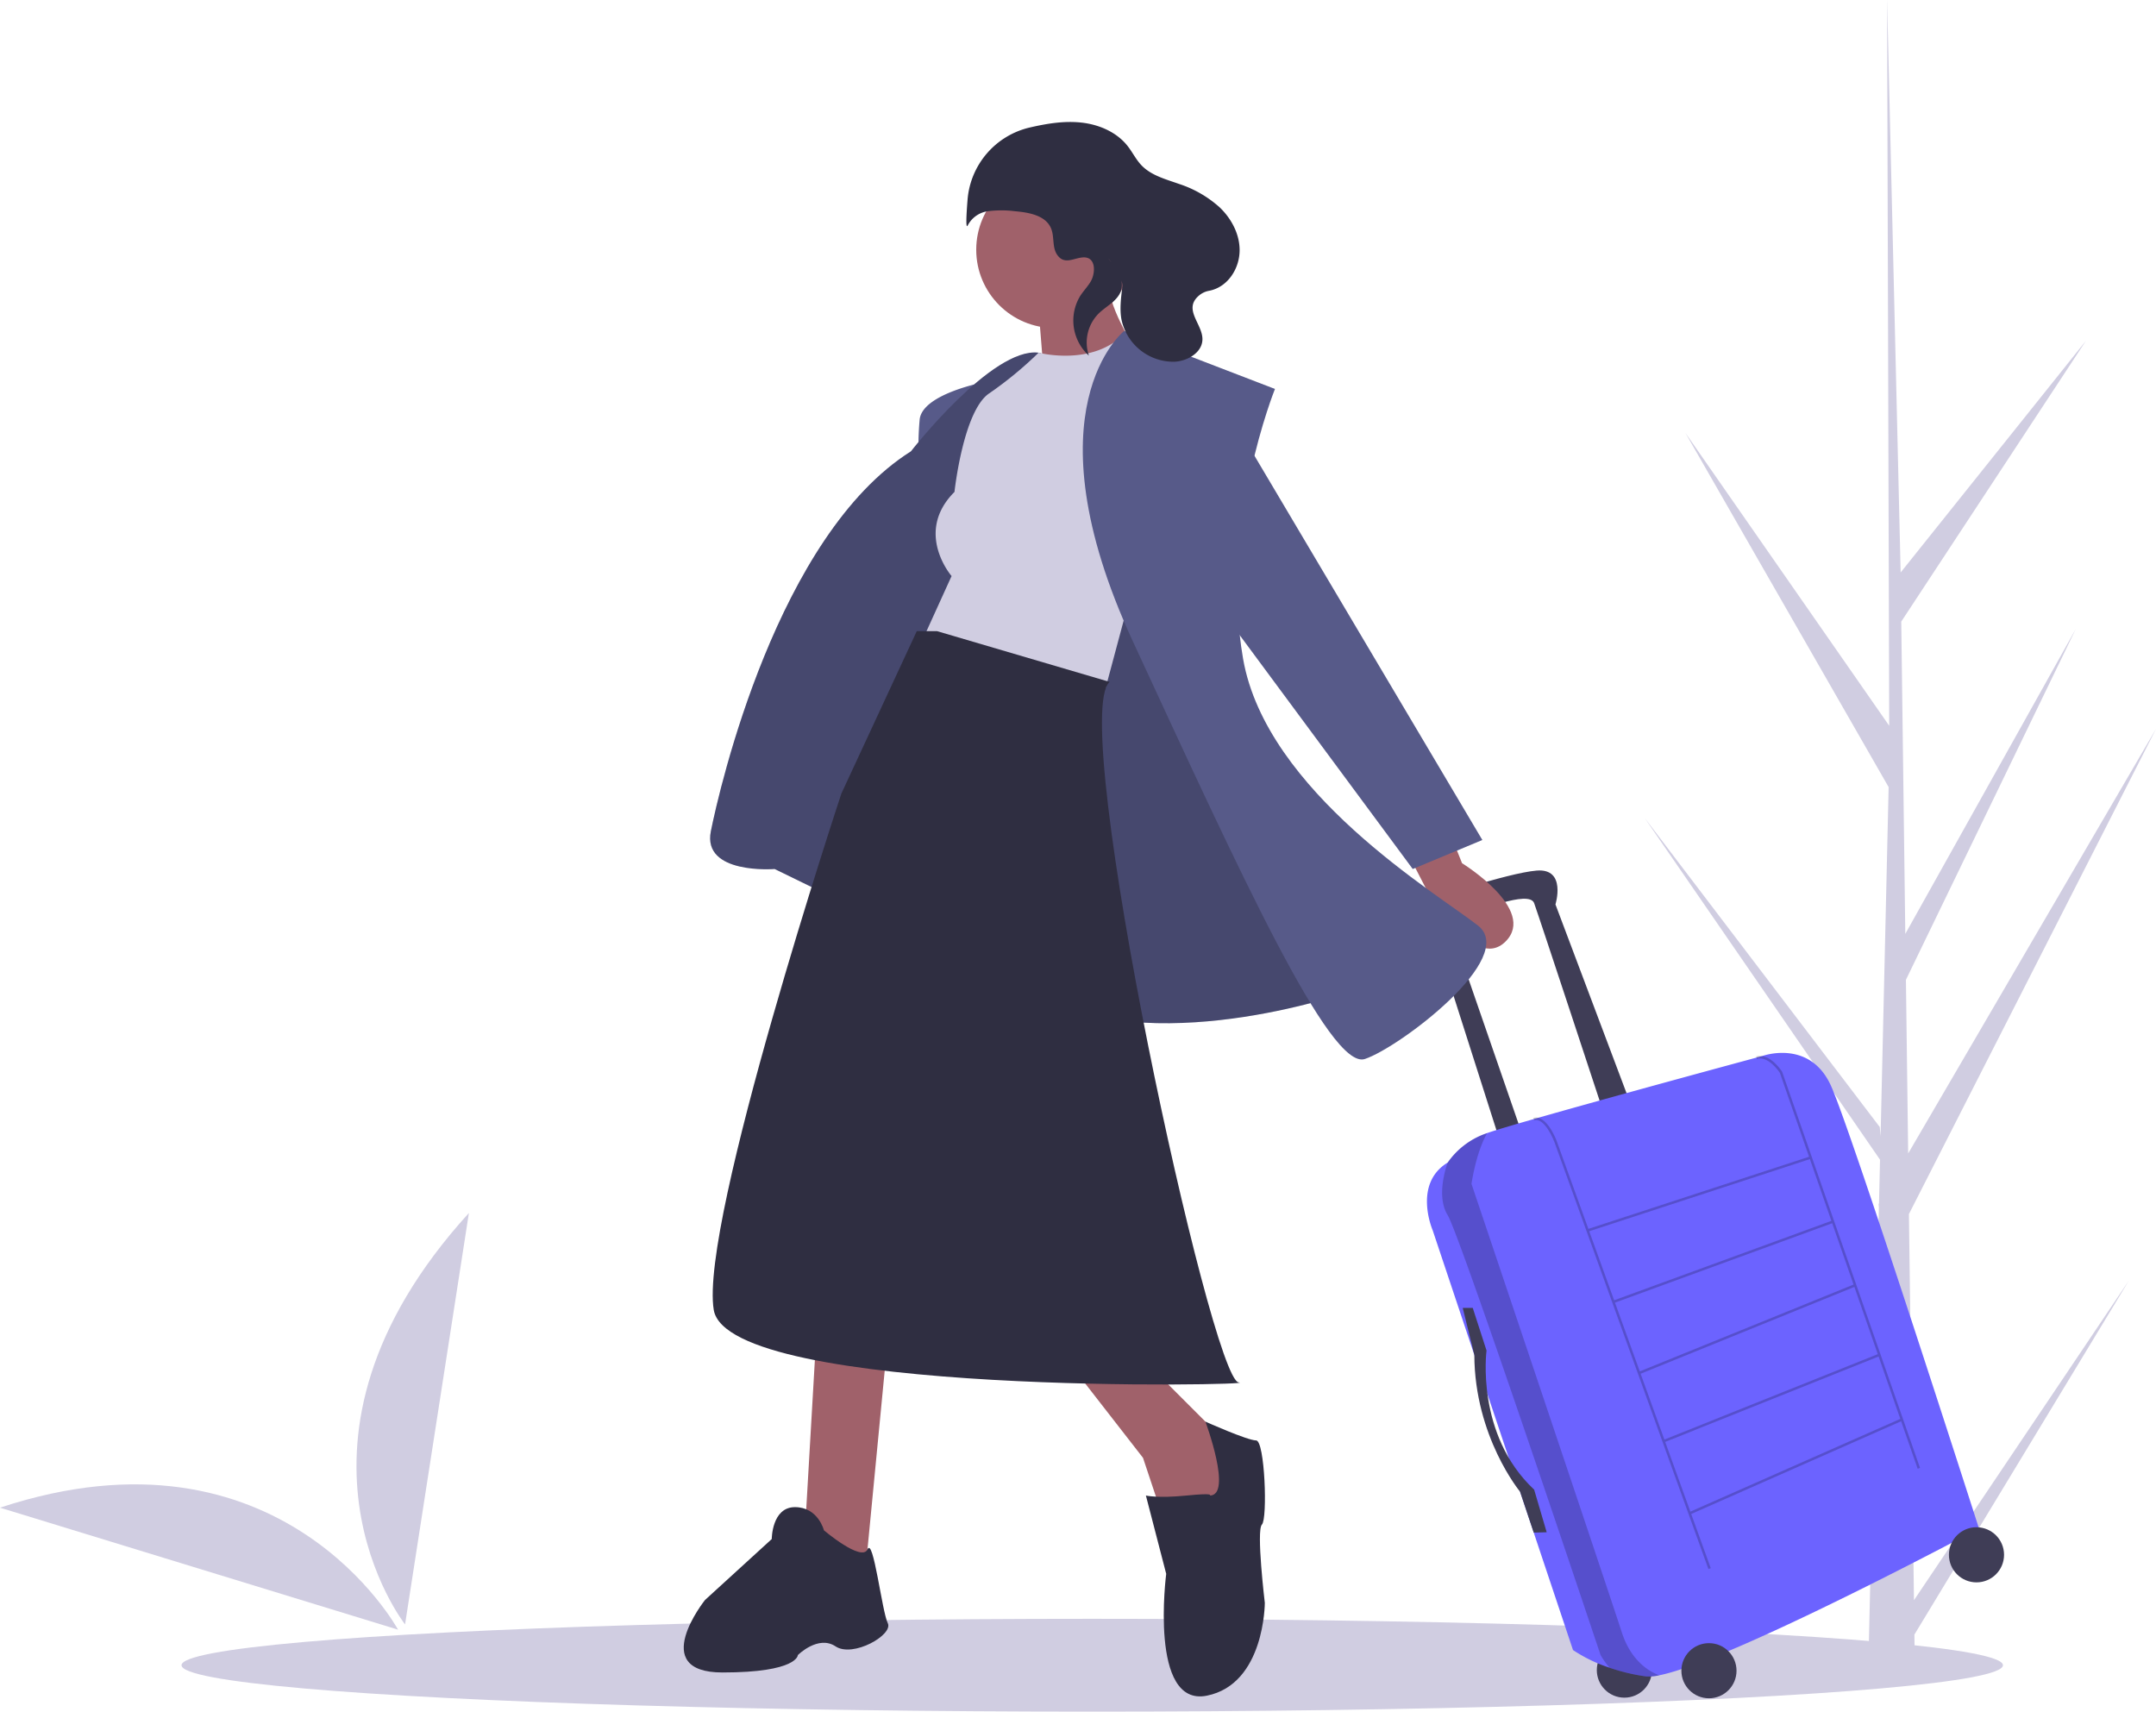 <svg xmlns="http://www.w3.org/2000/svg" id="a258fe46-239e-41b2-ae9b-c22059e5ba3c" width="743.351" height="590.093" data-name="Layer 1" viewBox="0 0 743.351 590.093"><title>travel_mode</title><path fill="#d0cde1" d="M888.223,706.635l74.068-110.146-73.916,121.996.155,12.394q-8.111.062-16.064-.27l3.674-159.32-.101-1.229.136-.237.352-15.055L795.412,437.001l81.017,106.499.287,3.182,2.775-120.372L809.432,304.213,879.691,405.164l-.733-249.38.002-.83.024.816L883.634,352.315l63.851-79.837L883.843,369.247l1.394,107.67,58.756-105.082L885.453,492.747l.776,59.87,85.447-146.378L886.488,573.503Z" transform="translate(-228.324 -154.953)"/><ellipse cx="376.587" cy="574.093" fill="#d0cde1" rx="314" ry="16"/><circle cx="560.056" cy="575.773" r="9.505" fill="#3f3d56"/><path fill="#3f3d56" d="M789.676,533.287l-25.058-66.533s3.888-12.529-6.481-11.665-38.019,10.369-38.019,10.369-9.505.864,3.456,14.257l22.466,70.422,7.345-3.456L729.191,476.691s-1.296-4.752,3.456-6.048,22.898-9.073,24.626-4.32,24.194,73.014,24.194,73.014Z" transform="translate(-228.324 -154.953)"/><path fill="#6c63ff" d="M722.279,579.083l48.388,144.731A52.018,52.018,0,0,0,783.295,729.919a66.219,66.219,0,0,0,12.43,2.968,15.027,15.027,0,0,0,4.696-.372c24.881-4.968,110.225-50.608,110.225-50.608s-43.635-136.091-50.98-152.508-23.762-10.369-23.762-10.369-82.929,22.392-94.831,26.553q-.369.13-.648.233a26.942,26.942,0,0,0-12.957,9.932l-.004.004C715.366,563.098,722.279,579.083,722.279,579.083Z" transform="translate(-228.324 -154.953)"/><path d="M757.013,540.34l.234.832c3.744-1.049,6.935,7.304,6.967,7.388L817.352,695.879l.813-.293L811.427,676.906l72.374-31.967L889.5,661.312l.816-.284L842.776,524.458l-.026-.041c-.169-.267-4.176-6.531-8.932-5.27l.221.835c3.972-1.057,7.615,4.338,7.954,4.856L852.056,553.744l-76.083,24.871-10.948-30.353C764.881,547.882,761.52,539.077,757.013,540.34Zm95.327,14.22,7.412,21.293L784.851,603.227,776.266,579.428ZM793.694,627.744l-8.55-23.704,74.892-27.37,7.359,21.14Zm73.985-29.117,8.067,23.176-73.576,29.443L793.987,628.558Zm-56.547,77.464-8.669-24.032,73.567-29.439,7.484,21.5Z" opacity=".2" transform="translate(-228.324 -154.953)"/><path d="M727.463,573.899c4.32,6.913,52.708,151.644,52.708,151.644a27.656,27.656,0,0,0,3.124,4.377,66.219,66.219,0,0,0,12.43,2.968,15.027,15.027,0,0,0,4.696-.372c-2.972-1.071-9.613-4.541-12.905-14.75-4.32-13.393-51.844-154.668-51.844-154.668s1.486-10.654,5.4-17.515q-.369.13-.648.233a26.942,26.942,0,0,0-12.957,9.932l-.004.004S723.143,566.986,727.463,573.899Z" opacity=".2" transform="translate(-228.324 -154.953)"/><path fill="#3f3d56" d="M736.104,605.869l4.752,14.689S736.968,649.505,757.274,668.514l4.32,14.689-4.464.121-4.715-14.103s-15.662-18.893-15.771-47.171l-3.996-16.181Z" transform="translate(-228.324 -154.953)"/><circle cx="589.218" cy="575.989" r="9.505" fill="#3f3d56"/><circle cx="681.457" cy="536.026" r="9.505" fill="#3f3d56"/><path fill="#575a89" d="M568.411,286.547s-22,4-23,13a105.387,105.387,0,0,0,0,19Z" transform="translate(-228.324 -154.953)"/><path fill="#575a89" d="M694.411,496.547s-64,23-106,3-93-45-93-45-25,2-22-13,23-102,69-131c0,0,28-36,44-34s78,150,78,150Z" transform="translate(-228.324 -154.953)"/><path d="M694.411,496.547s-64,23-106,3-93-45-93-45-25,2-22-13,23-102,69-131c0,0,28-36,44-34s78,150,78,150Z" opacity=".2" transform="translate(-228.324 -154.953)"/><path fill="#a0616a" d="M728.411,442.547l4,10s26,16,15,27-27.558-18.5-27.558-18.5l-6.442-12.5Z" transform="translate(-228.324 -154.953)"/><polygon fill="#a0616a" points="281.087 466.593 277.087 535.593 298.087 544.593 306.087 461.593 281.087 466.593"/><polygon fill="#a0616a" points="366.087 466.593 394.087 502.593 402.087 526.593 422.087 525.593 427.087 501.593 399.087 473.593 366.087 466.593"/><circle cx="363.587" cy="86.093" r="27" fill="#a0616a"/><path fill="#a0616a" d="M586.411,261.547l2,25,32-10s-12-19-9-24Z" transform="translate(-228.324 -154.953)"/><path fill="#d0cde1" d="M586.411,276.547s18.946,5,29.973-7l23.027,11-30,112-63-17,10-22s-13-15,1-29c0,0,3-28,12-34A128.689,128.689,0,0,0,586.411,276.547Z" transform="translate(-228.324 -154.953)"/><path fill="#575a89" d="M615.911,269.047s-34,27,3,107,68,148,80,144,53-35,39-46-73-46-81-92,11-93,11-93Z" transform="translate(-228.324 -154.953)"/><polygon fill="#575a89" points="425.087 144.593 511.087 289.593 487.087 299.593 413.087 199.593 425.087 144.593"/><path fill="#2f2e41" d="M551.411,372.547h-7l-26,56s-49,148-44,178,191.004,25.963,181,25c-9.518-.916-59.034-228.947-44.5-241.5Z" transform="translate(-228.324 -154.953)"/><path fill="#2f2e41" d="M512.411,682.547s-2-8-10-8-8,11-8,11l-23,21s-20,25,6,25,26-6,26-6,7-7,13-3,20-4,18-8-4.988-29.877-6.994-25.439S512.411,682.547,512.411,682.547Z" transform="translate(-228.324 -154.953)"/><path fill="#2f2e41" d="M645.411,670.547s2-1-8,0-14,0-14,0l7,27s-6,46,14,42,20-32,20-32-3-25-1-27,1-29-2-29-17.48-6.48-17.48-6.48S653.411,670.547,645.411,670.547Z" transform="translate(-228.324 -154.953)"/><path fill="#2f2e41" d="M592.732,242.663c-1.68-2.586-.831-6.102-2.009-8.951-1.85-4.475-7.6-5.523-12.425-5.931a37.034,37.034,0,0,0-9.627.026,9.239,9.239,0,0,0-6.676,4.841c-.714,1.432-.534-3.054-.076-8.812a27.833,27.833,0,0,1,21.346-24.901q.102-.024.203-.047c5.874-1.355,11.932-2.352,17.919-1.649s11.956,3.288,15.692,8.019c1.708,2.162,2.915,4.712,4.822,6.701,3.35,3.495,8.315,4.767,12.877,6.389a38.853,38.853,0,0,1,14.12,8.146c3.946,3.796,6.743,8.997,6.825,14.472.096,6.386-3.966,12.976-10.512,14.235a7.349,7.349,0,0,0-3.139,1.355c-6.25,4.846.88,9.919.83,15.375-.041,4.552-5.109,7.519-9.657,7.732A18.323,18.323,0,0,1,614.996,265.164c-.686-3.736-.156-7.573.29-11.345.511-4.318-8.788-14.485-2.646-7.033a10.688,10.688,0,0,1,2.348,4.945c1.022,5.953-4.395,7.956-7.812,11.255a14.156,14.156,0,0,0-3.427,14.571,16.32,16.32,0,0,1-2.966-20.61c1.101-1.688,2.518-3.156,3.562-4.88,1.628-2.689,2.078-8.539-2.481-8.379C598.612,243.804,595.233,246.512,592.732,242.663Z" transform="translate(-228.324 -154.953)"/><path fill="#d0cde1" d="M365.559,716.789s-40.147-74.102-137.235-42.06Z" transform="translate(-228.324 -154.953)"/><path fill="#d0cde1" d="M367.98,714.978s-49.649-63.109,22.012-141.838Z" transform="translate(-228.324 -154.953)"/></svg>